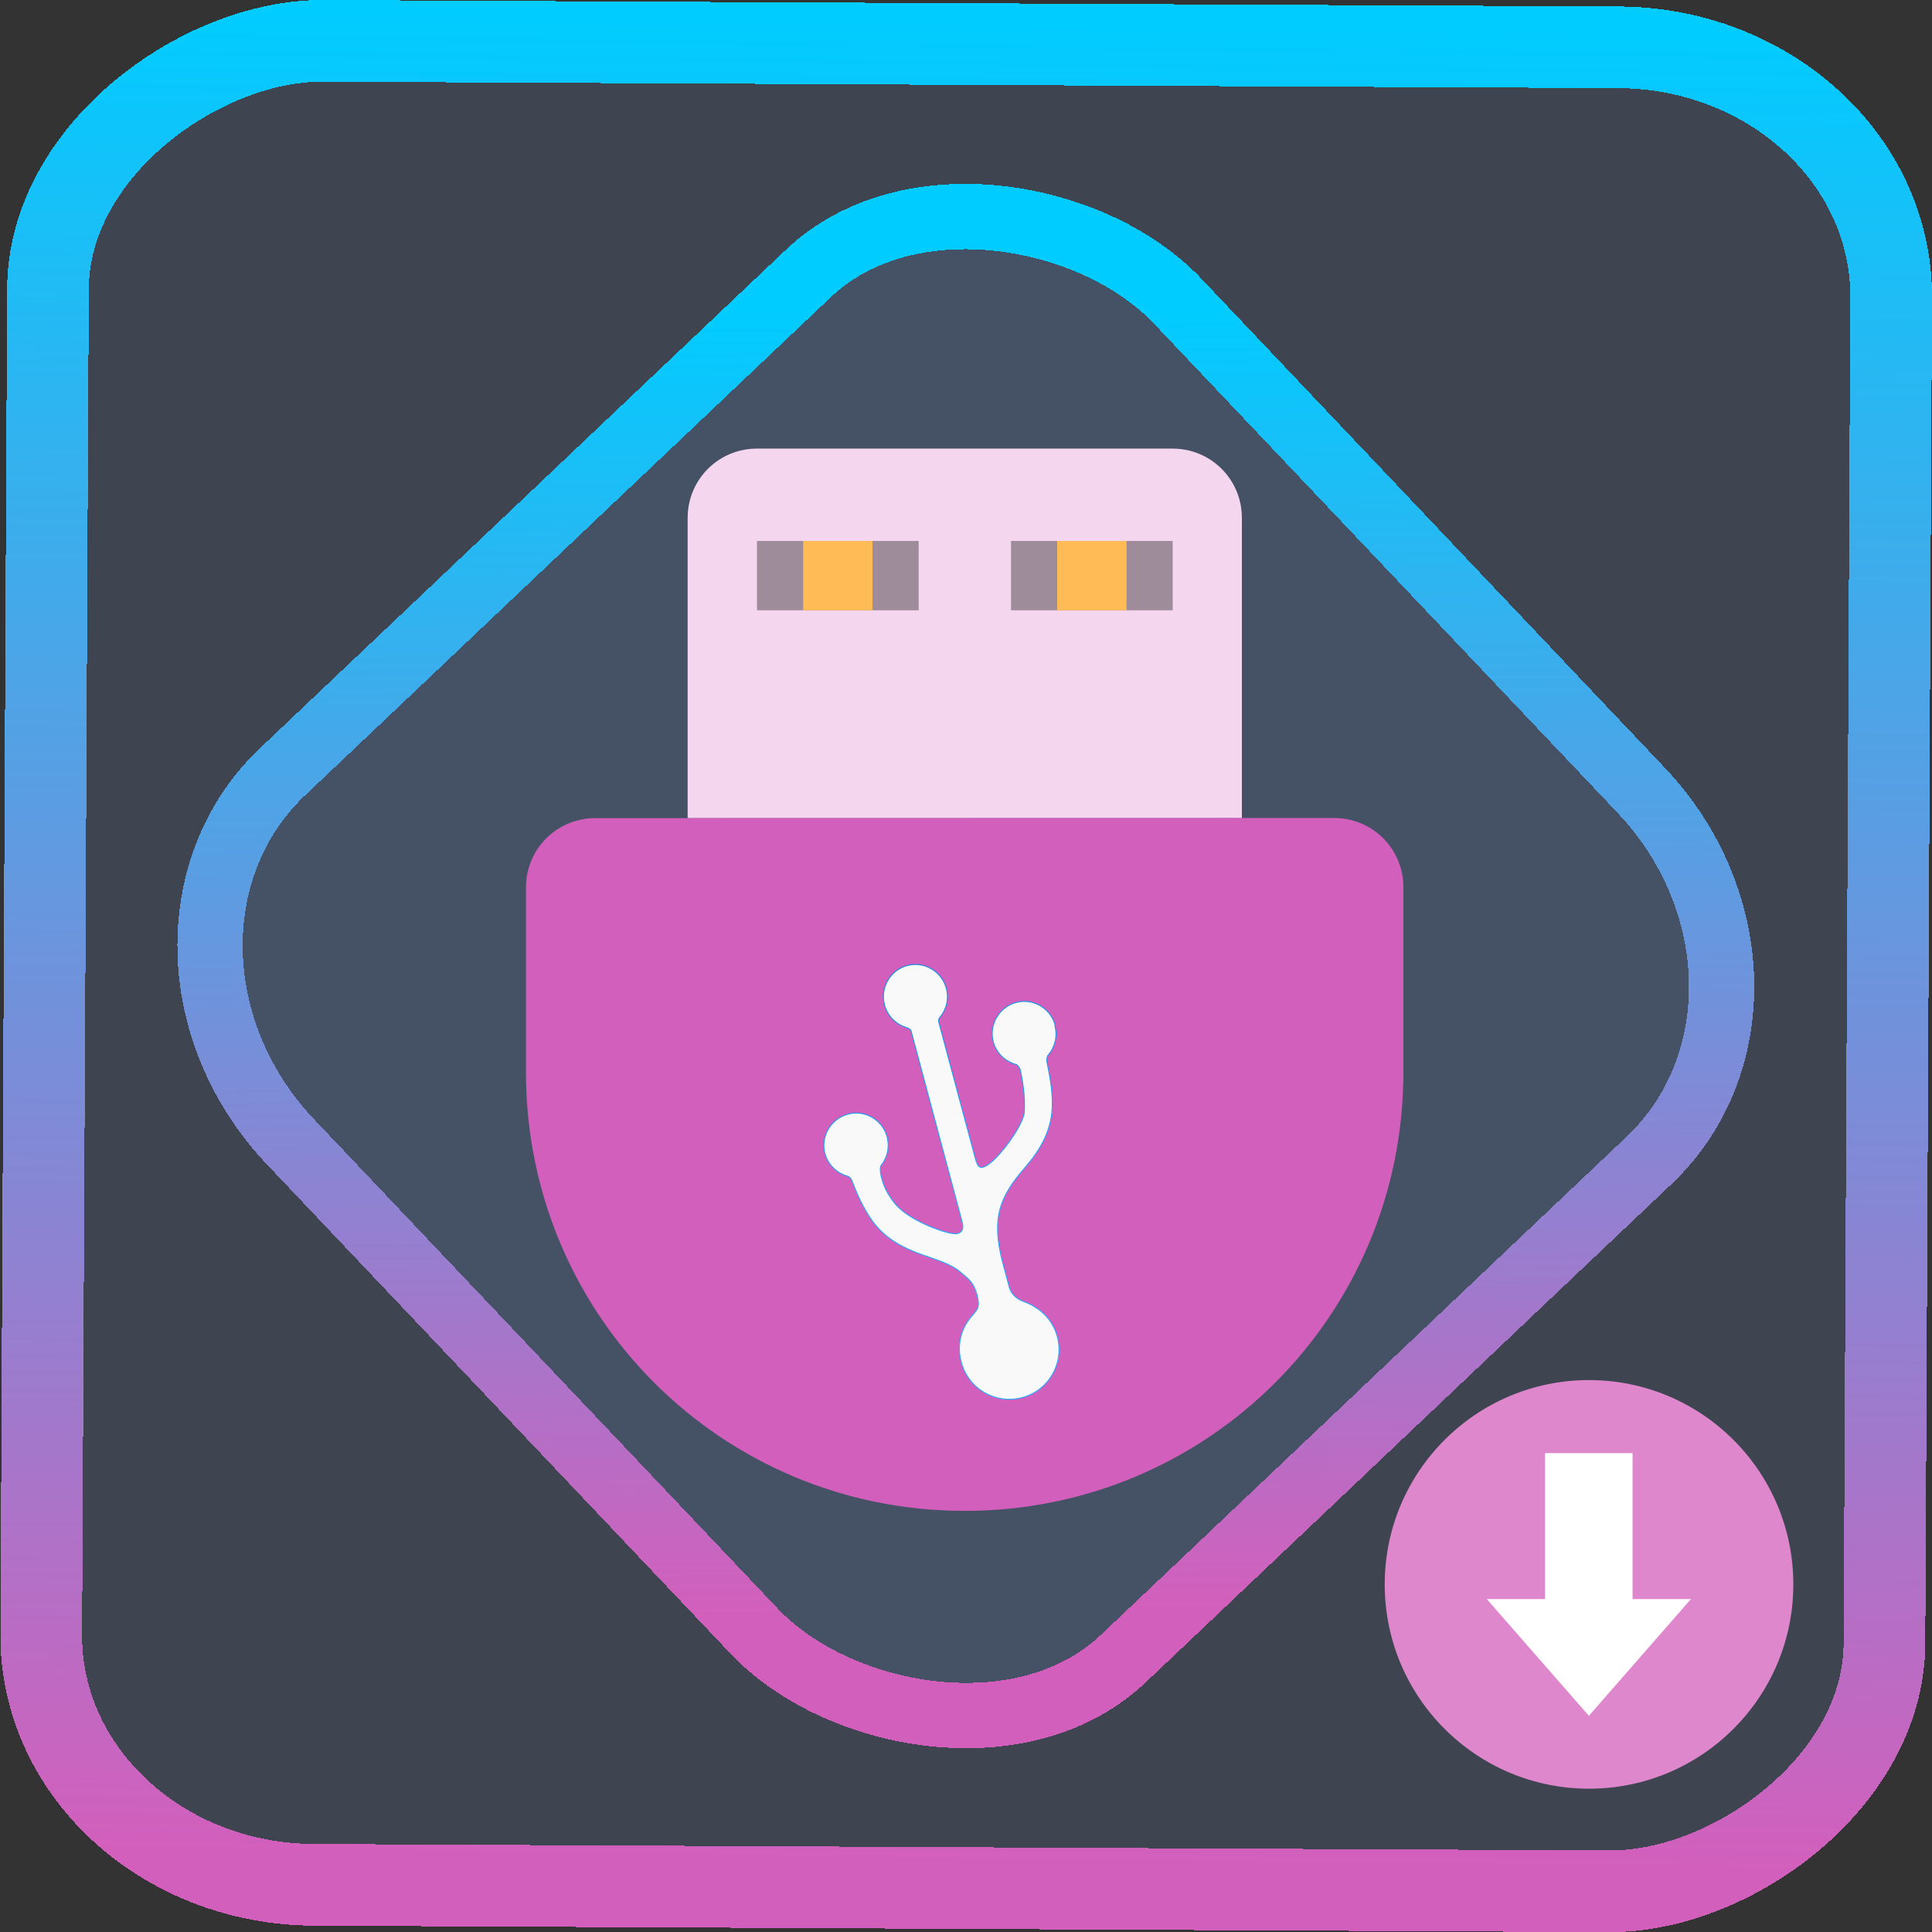 <?xml version="1.0" encoding="UTF-8" standalone="no"?>
<svg
   xmlns:dc="http://purl.org/dc/elements/1.1/"
   xmlns:cc="http://creativecommons.org/ns#"
   xmlns:rdf="http://www.w3.org/1999/02/22-rdf-syntax-ns#"
   xmlns:svg="http://www.w3.org/2000/svg"
   xmlns="http://www.w3.org/2000/svg"
   xmlns:xlink="http://www.w3.org/1999/xlink"
   xmlns:sodipodi="http://sodipodi.sourceforge.net/DTD/sodipodi-0.dtd"
   xmlns:inkscape="http://www.inkscape.org/namespaces/inkscape"
   width="47.286"
   height="47.286"
   version="1.1"
   viewBox="0 0 12.511 12.511"
   id="svg12"
   sodipodi:docname="usbimager.svg"
   inkscape:version="1.0.1 (3bc2e813f5, 2020-09-07)">
  <rect x="0" y="0" width="12.511" height="12.511" fill="#333333" stroke="none"/>
  <style
     id="style866"></style>
  <defs
     id="defs16">
    <linearGradient
       id="linearGradient871"
       inkscape:collect="always">
      <stop
         style="stop-color:#d35fbc;stop-opacity:1"
         offset="0"
         id="stop867" />
      <stop
         style="stop-color:#00ccff;stop-opacity:1"
         offset="1"
         id="stop869" />
    </linearGradient>
    <linearGradient
       id="c"
       y1="523.8"
       x1="403.57"
       y2="536.8"
       x2="416.57"
       gradientUnits="userSpaceOnUse"
       gradientTransform="matrix(0.345,0,0,0.345,-134.804,-174.633)">
      <stop
         stop-color="#292c2f"
         id="stop1568" />
      <stop
         offset="1"
         stop-opacity="0"
         id="stop1570" />
    </linearGradient>
    <linearGradient
       xlink:href="#b-2"
       id="linearGradient4189"
       x1="14.369"
       y1="22.522"
       x2="26.522"
       y2="22.522"
       gradientUnits="userSpaceOnUse" />
    <linearGradient
       x1="36"
       gradientUnits="userSpaceOnUse"
       x2="14"
       y2="12"
       y1="44"
       id="b-2">
      <stop
         style="stop-color:#bfc9c9;stop-opacity:1"
         stop-color="#536161"
         id="stop1579" />
      <stop
         style="stop-color:#fbfbfb;stop-opacity:1"
         stop-color="#f4f5f5"
         offset="1"
         id="stop1581" />
    </linearGradient>
    <linearGradient
       xlink:href="#b-2"
       id="linearGradient4428"
       gradientUnits="userSpaceOnUse"
       x1="31.586"
       y1="36.345"
       x2="1.203"
       y2="6.723" />
    <linearGradient
       xlink:href="#b-2"
       id="linearGradient4189-3"
       x1="14.369"
       y1="22.522"
       x2="26.522"
       y2="22.522"
       gradientUnits="userSpaceOnUse"
       gradientTransform="translate(20.842,61.554)" />
    <linearGradient
       xlink:href="#b-2"
       id="linearGradient4428-5"
       gradientUnits="userSpaceOnUse"
       x1="31.586"
       y1="36.345"
       x2="1.203"
       y2="6.723"
       gradientTransform="translate(20.842,61.554)" />
    <linearGradient
       xlink:href="#b-2"
       id="linearGradient4189-3-3"
       x1="14.369"
       y1="22.522"
       x2="26.522"
       y2="22.522"
       gradientUnits="userSpaceOnUse"
       gradientTransform="translate(4.377,4.421)" />
    <linearGradient
       xlink:href="#b-2"
       id="linearGradient4428-5-5"
       gradientUnits="userSpaceOnUse"
       x1="31.586"
       y1="36.345"
       x2="1.203"
       y2="6.723"
       gradientTransform="translate(4.377,4.421)" />
    <linearGradient
       inkscape:collect="always"
       xlink:href="#linearGradient871"
       id="linearGradient15"
       x1="-9.685"
       y1="45.161"
       x2="11.988"
       y2="21.735"
       gradientUnits="userSpaceOnUse"
       gradientTransform="scale(0.265)" />
    <linearGradient
       id="linearGradient14"
       inkscape:collect="always">
      <stop
         style="stop-color:#d35fbc;stop-opacity:1"
         offset="0"
         id="stop12" />
      <stop
         style="stop-color:#00ccff;stop-opacity:1"
         offset="1"
         id="stop13" />
    </linearGradient>
    <filter
       id="filter2917-3"
       x="-0.962"
       y="-0.667"
       width="2.924"
       height="2.335"
       color-interpolation-filters="sRGB">
      <feGaussianBlur
         stdDeviation="0.287"
         id="feGaussianBlur732-5" />
    </filter>
    <filter
       id="filter1"
       x="-0.962"
       y="-0.667"
       width="2.924"
       height="2.335"
       color-interpolation-filters="sRGB">
      <feGaussianBlur
         stdDeviation="0.287"
         id="feGaussianBlur1" />
    </filter>
    <filter
       id="filter2"
       x="-0.962"
       y="-0.667"
       width="2.924"
       height="2.335"
       color-interpolation-filters="sRGB">
      <feGaussianBlur
         stdDeviation="0.287"
         id="feGaussianBlur2" />
    </filter>
    <linearGradient
       inkscape:collect="always"
       xlink:href="#linearGradient14"
       id="linearGradient874"
       x1="-12.046"
       y1="6.036"
       x2="-0.085"
       y2="6.117"
       gradientUnits="userSpaceOnUse" />
    <linearGradient
       inkscape:collect="always"
       xlink:href="#linearGradient199209"
       id="linearGradient1208"
       gradientUnits="userSpaceOnUse"
       gradientTransform="matrix(0.333,-0.089,0.089,0.333,16.638,0.255)"
       x1="-28.818"
       y1="5.055"
       x2="-28.818"
       y2="13.503" />
    <linearGradient
       id="linearGradient199209"
       x1="-28.818"
       x2="-28.818"
       y1="5.055"
       y2="13.503"
       gradientTransform="matrix(1.26,-0.338,0.338,1.26,141.191,32.488)"
       gradientUnits="userSpaceOnUse">
      <stop
         stop-color="#0079c7"
         offset="0"
         id="stop328" />
      <stop
         stop-color="#27acfe"
         offset="1"
         id="stop330" />
    </linearGradient>
  </defs>
  <sodipodi:namedview
     id="namedview14"
     pagecolor="#000000"
     bordercolor="#666666"
     borderopacity="1.0"
     inkscape:showpageshadow="2"
     inkscape:pageopacity="0.0"
     inkscape:pagecheckerboard="0"
     inkscape:deskcolor="#d1d1d1"
     showgrid="false"
     inkscape:zoom="13.009781"
     inkscape:cx="26.738668"
     inkscape:cy="26.871953"
     inkscape:window-width="1920"
     inkscape:window-height="988"
     inkscape:window-x="0"
     inkscape:window-y="0"
     inkscape:window-maximized="1"
     inkscape:current-layer="svg12"
     inkscape:document-rotation="0">
    <inkscape:grid
       type="xygrid"
       id="grid244"
       originx="9.959"
       originy="-31.579"
       spacingy="1"
       spacingx="1"
       units="px"
       visible="false" />
  </sodipodi:namedview>
  <rect
     x="-12.195"
     y="0.32"
     width="11.941"
     height="11.936"
     rx="1.612"
     shape-rendering="crispEdges"
     id="rect5-6-7-3"
     ry="1.774"
     transform="matrix(0.005,-1,1,0.005,0,0)"
     style="fill:#80b3ff;fill-opacity:0.15;stroke:url(#linearGradient874);stroke-width:0.529;stroke-miterlimit:4;stroke-dasharray:none;stroke-opacity:1" />
  <rect
     x="-3.72"
     y="4.885"
     width="7.913"
     height="7.912"
     rx="1.612"
     shape-rendering="crispEdges"
     id="rect5-6-6-6-6"
     style="fill:#80b3ff;fill-opacity:0.122;stroke:url(#linearGradient15);stroke-width:0.423;stroke-opacity:1;stroke-miterlimit:4;stroke-dasharray:none"
     ry="1.774"
     transform="matrix(0.726,-0.688,0.688,0.726,0,0)" />
  <path
     d="m 4.902,2.905 c -0.249,0 -0.449,0.2 -0.449,0.449 v 1.944 h 3.589 V 3.354 c 0,-0.249 -0.2,-0.449 -0.449,-0.449 z"
     id="path1"
     style="fill:#f4d7ee;fill-opacity:1;stroke-width:0.265" />
  <path
     d="m 3.855,5.298 c -0.249,0 -0.449,0.2 -0.449,0.449 v 1.196 c 0,1.574 1.267,2.841 2.841,2.841 1.574,0 2.841,-1.267 2.841,-2.841 V 5.746 c 0,-0.249 -0.2,-0.449 -0.449,-0.449 z"
     id="path2"
     style="fill:#d35fbc;stroke-width:0.265" />
  <path
     d="m 4.902,3.503 h 1.047 V 3.952 h -1.047 z m 1.645,0 h 1.047 V 3.952 h -1.047 z"
     opacity="0.35"
     id="path4"
     style="stroke-width:0.265" />
  <path
     fill="#ffbb55"
     d="m 5.201,3.503 h 0.449 V 3.952 h -0.449 z m 1.645,0 h 0.449 V 3.952 h -0.449 z"
     id="path5"
     style="stroke-width:0.265" />
  <circle
     cx="10.29"
     cy="10.26"
     r="1.323"
     id="circle5"
     style="fill:#de87cd;stroke-width:0.265" />
  <path
     fill="#ffffff"
     d="m 9.628,10.355 0.661,0.756 0.661,-0.756 h -0.378 V 9.41 h -0.567 v 0.945 z"
     id="path6"
     style="stroke-width:0.265" />
  <path
     d="m 6.833,6.639 c -0.03,-0.111 -0.144,-0.177 -0.254,-0.147 -0.11,0.03 -0.176,0.144 -0.147,0.254 0.02,0.075 0.08,0.13 0.151,0.148 0.011,0.007 0.021,0.024 0.024,0.034 l 7.938e-4,0.003 c 0.024,0.111 0.03,0.205 0.025,0.272 -0.006,0.086 -0.172,0.311 -0.251,0.349 -0.034,0.017 -0.05,0.009 -0.066,-0.05 L 6.081,6.625 c -0.003,-0.009 -0.005,-0.022 0.003,-0.034 0.044,-0.051 0.063,-0.121 0.044,-0.191 -0.03,-0.111 -0.144,-0.177 -0.254,-0.147 -0.11,0.03 -0.176,0.144 -0.146,0.255 0.019,0.07 0.072,0.123 0.136,0.144 l 7.937e-4,5.29e-4 c 7.938e-4,5.29e-4 0.001,3.44e-4 0.003,6.08e-4 0.001,3.44e-4 0.003,6.09e-4 0.004,0.002 0.017,0.005 0.026,0.013 0.028,0.021 l 0.328,1.225 c 0.012,0.044 0.014,0.079 -0.033,0.088 -0.046,0.009 -0.299,-0.077 -0.394,-0.189 -0.044,-0.052 -0.074,-0.106 -0.089,-0.163 l -0.001,-0.003 c -0.005,-0.019 -0.019,-0.071 -0.003,-0.09 0.039,-0.05 0.054,-0.116 0.037,-0.182 -0.03,-0.111 -0.144,-0.177 -0.254,-0.147 -0.11,0.03 -0.178,0.143 -0.149,0.254 0.02,0.074 0.078,0.128 0.146,0.147 0.017,0.005 0.024,0.013 0.041,0.06 0.018,0.047 0.06,0.148 0.123,0.234 0.077,0.104 0.185,0.168 0.323,0.216 0.1,0.035 0.186,0.061 0.244,0.111 0.059,0.05 0.086,0.067 0.109,0.151 0.021,0.08 -0.002,0.094 -0.028,0.127 -0.073,0.078 -0.106,0.19 -0.076,0.301 l 0.002,0.007 c 0.046,0.172 0.222,0.273 0.394,0.227 0.172,-0.046 0.273,-0.222 0.227,-0.394 -0.022,-0.083 -0.075,-0.15 -0.143,-0.191 -0.023,-0.015 -0.047,-0.027 -0.074,-0.036 -0.055,-0.02 -0.083,-0.055 -0.095,-0.096 l -0.04,-0.15 c -0.042,-0.157 -0.043,-0.263 -0.02,-0.351 0.024,-0.091 0.076,-0.172 0.164,-0.273 0.096,-0.11 0.156,-0.22 0.172,-0.348 0.011,-0.099 -0.004,-0.206 -0.031,-0.332 -0.002,-0.011 -0.001,-0.039 0.009,-0.048 0.042,-0.05 0.061,-0.12 0.042,-0.189 z"
     stroke="url(#linearGradient199209)"
     stroke-width="0.006"
     id="path398-5"
     style="fill:#f9f9f9;fill-opacity:1;stroke:url(#linearGradient1208)" />
</svg>
